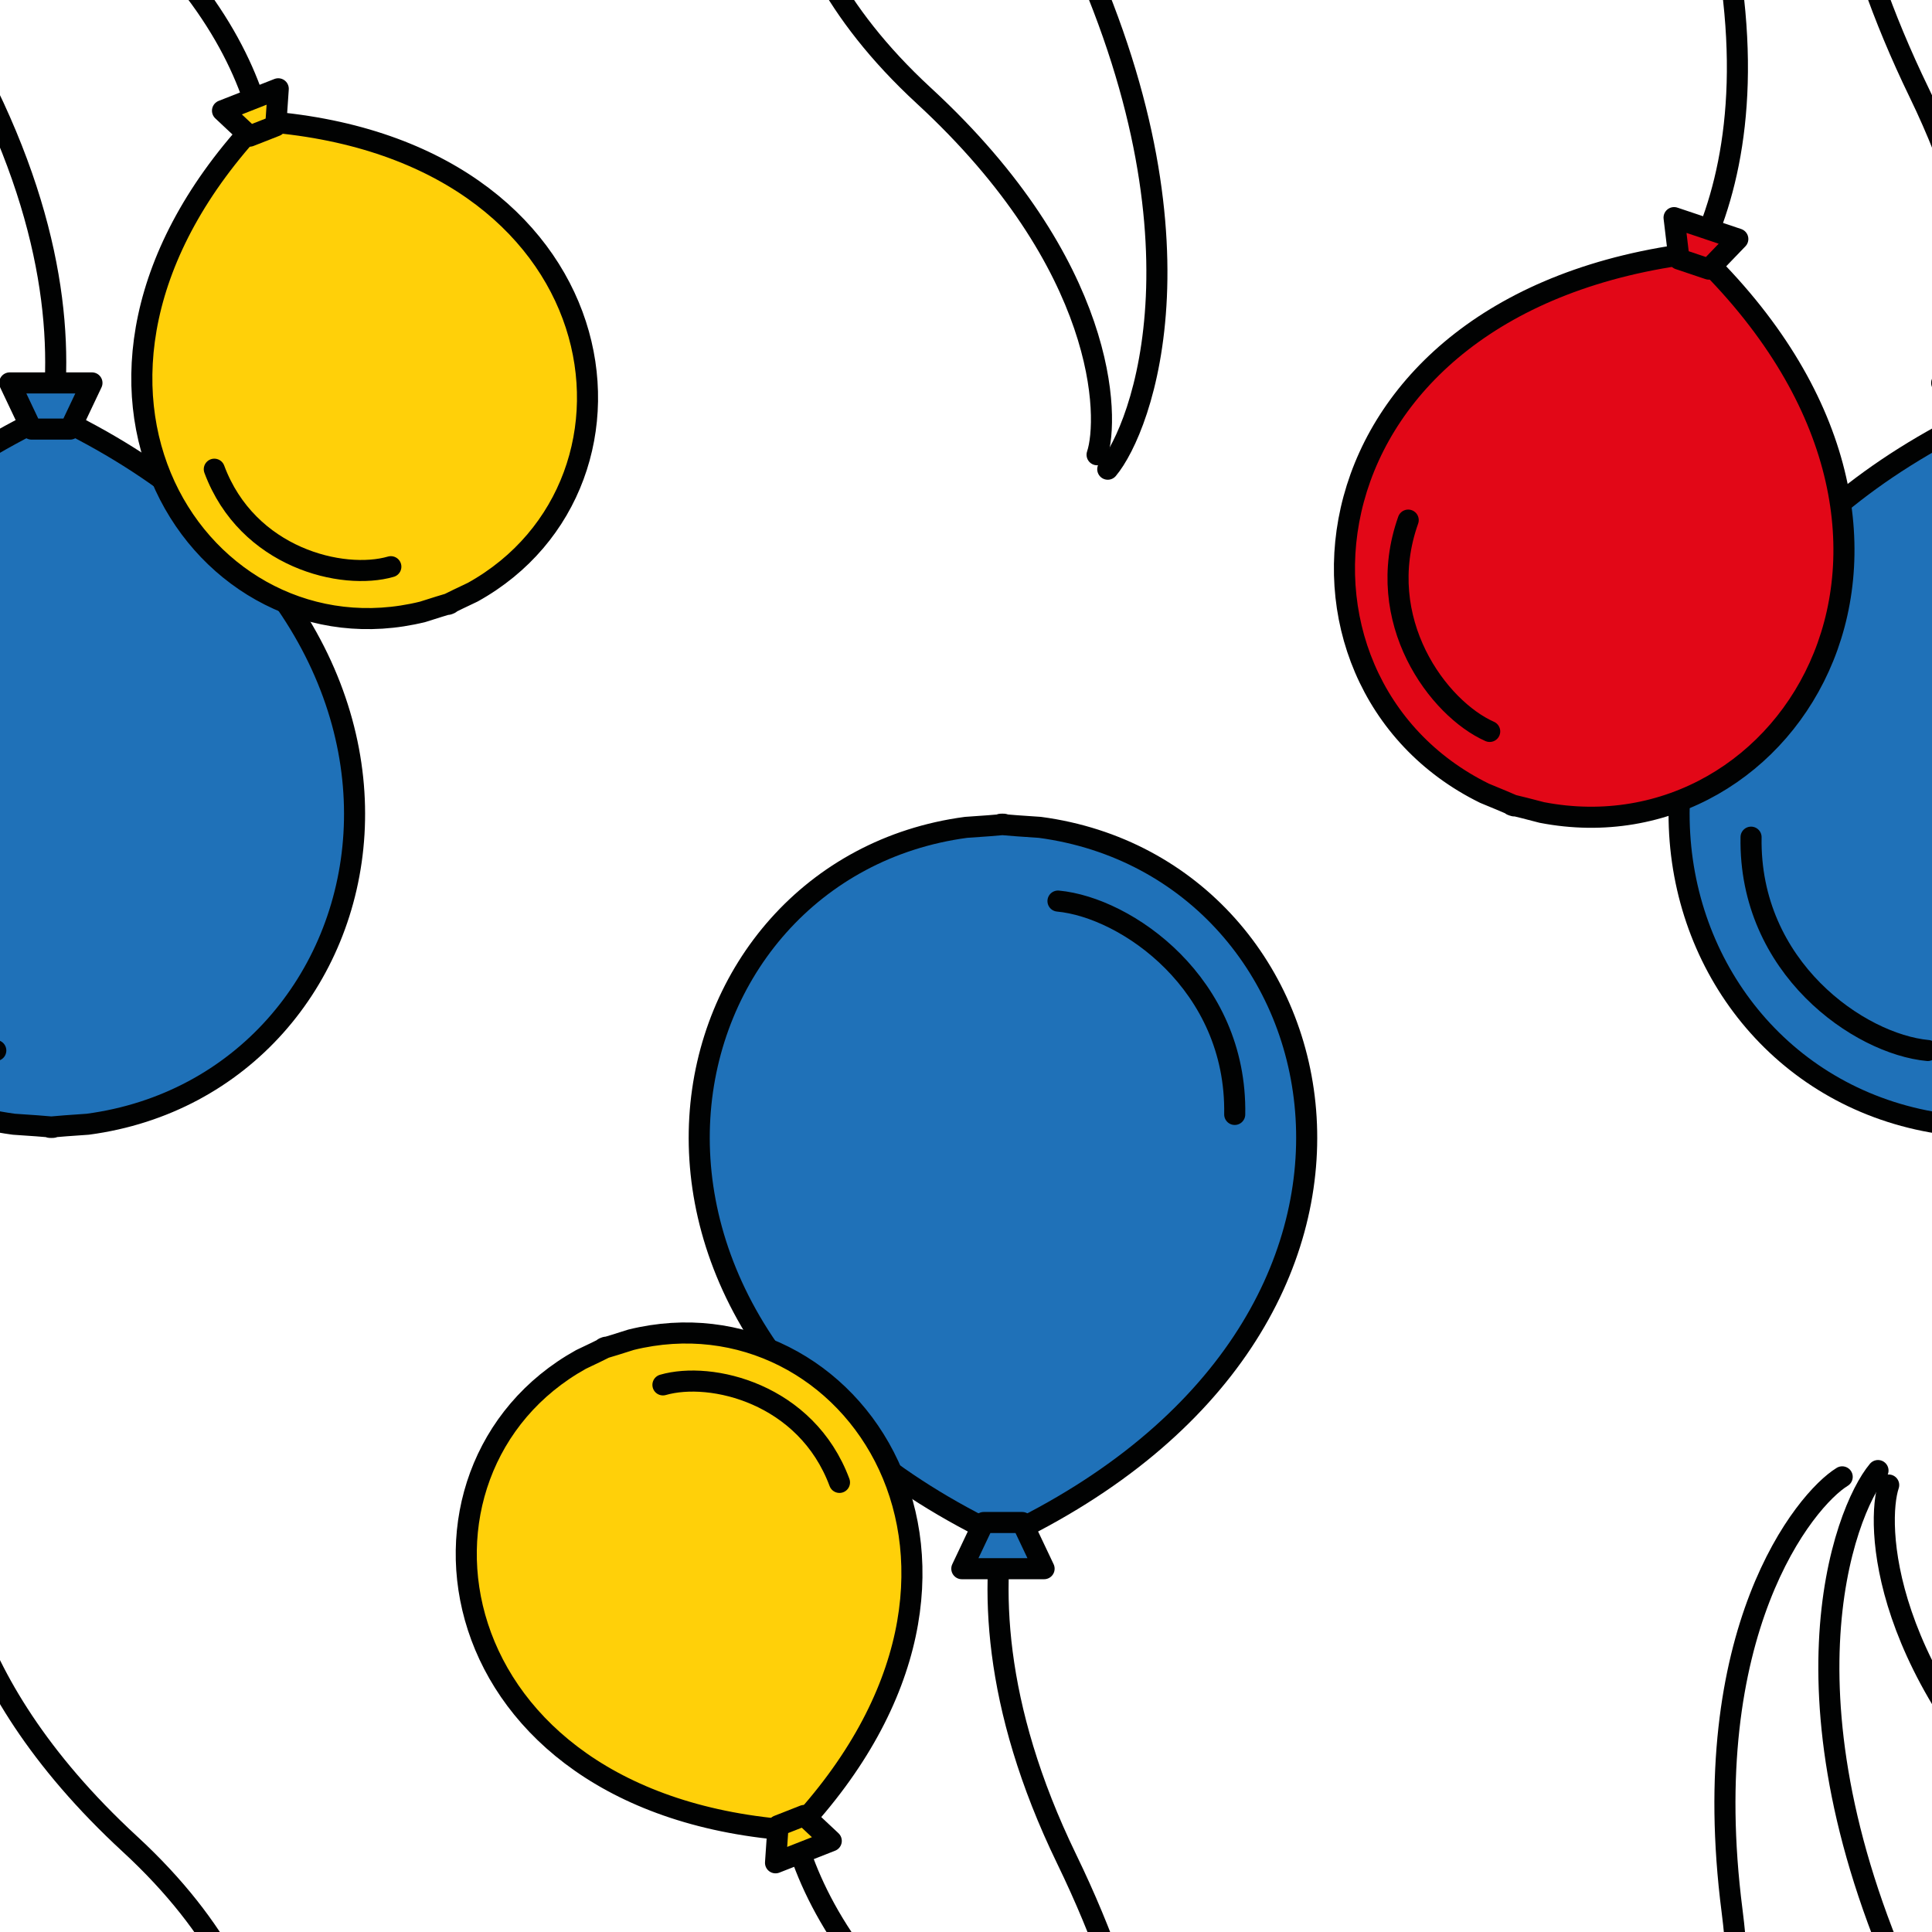 <?xml version="1.0" encoding="utf-8"?>
<!-- Generator: Adobe Illustrator 16.0.0, SVG Export Plug-In . SVG Version: 6.00 Build 0)  -->
<!DOCTYPE svg PUBLIC "-//W3C//DTD SVG 1.1//EN" "http://www.w3.org/Graphics/SVG/1.1/DTD/svg11.dtd">
<svg version="1.1" xmlns="http://www.w3.org/2000/svg" xmlns:xlink="http://www.w3.org/1999/xlink" x="0px" y="0px" width="220px"
	 height="220px" viewBox="0 0 220 220" enable-background="new 0 0 220 220" xml:space="preserve">
<g id="bg">
	<g>
		<g>
			<g>
				<rect fill="none" width="220" height="220"/>
			</g>
		</g>
	</g>
</g>
<g id="Layer_1">
	<g>
		
			<path fill="none" stroke="#010202" stroke-width="2.4" stroke-linecap="round" stroke-linejoin="round" stroke-miterlimit="10" d="
			M219.34,65.57c0,0,16.289-19.768-0.805-55.021s-8.59-57.527-4.684-62.189"/>
		
			<path fill="#1F71B8" stroke="#010202" stroke-width="2.4" stroke-linecap="round" stroke-linejoin="round" stroke-miterlimit="10" d="
			M225.787,47.18c-51.399,24.299-39.25,76.166-4.205,80.838c0,0,5.597,0.363,4.275,0.363c-1.32,0,4.136-0.363,4.136-0.363
			C265.038,123.346,277.188,71.479,225.787,47.18"/>
		
			<polygon fill="#1F71B8" stroke="#010202" stroke-width="2.4" stroke-linecap="round" stroke-linejoin="round" stroke-miterlimit="10" points="
			227.979,48.861 230.471,43.604 221.104,43.604 223.596,48.861 		"/>
		
			<path fill="none" stroke="#010202" stroke-width="2.4" stroke-linecap="round" stroke-linejoin="round" stroke-miterlimit="10" d="
			M219.521,119.623c-7.796-0.725-20.385-9.428-20.125-24.293"/>
		<g>
			
				<path fill="none" stroke="#010202" stroke-width="2.4" stroke-linecap="round" stroke-linejoin="round" stroke-miterlimit="10" d="
				M183.549,41.348c0,0,17.766-11.084,13.684-42.852c-4.081-31.77,8.302-46.82,12.541-49.418"/>
			
				<path fill="#E20717" stroke="#010202" stroke-width="2.4" stroke-linecap="round" stroke-linejoin="round" stroke-miterlimit="10" d="
				M193.328,28.771c-46.155,5.467-50.227,48.826-24.28,61.561c0,0,4.243,1.736,3.22,1.393s3.3,0.793,3.3,0.793
				C203.943,98.01,226.848,60.971,193.328,28.771"/>
			
				<polygon fill="#E20717" stroke="#010202" stroke-width="2.4" stroke-linecap="round" stroke-linejoin="round" stroke-miterlimit="10" points="
				194.59,30.645 197.888,27.217 190.629,24.781 191.192,29.504 			"/>
			
				<path fill="none" stroke="#010202" stroke-width="2.4" stroke-linecap="round" stroke-linejoin="round" stroke-miterlimit="10" d="
				M169.634,83.289c-5.854-2.59-13.348-12.607-9.28-24.063"/>
		</g>
		<g>
			
				<path fill="none" stroke="#010202" stroke-width="2.4" stroke-linecap="round" stroke-linejoin="round" stroke-miterlimit="10" d="
				M249.991,27.957c0,0,5.773-17.729-15.193-37.063c-20.968-19.334-21.137-36.689-19.73-40.887"/>
		</g>
	</g>
	<g>
		
			<path fill="none" stroke="#010202" stroke-width="2.4" stroke-linecap="round" stroke-linejoin="round" stroke-miterlimit="10" d="
			M120.656,156.662c0,0-16.289,19.766,0.803,55.021c17.094,35.254,8.591,57.525,4.684,62.188"/>
		
			<path fill="#1F71B8" stroke="#010202" stroke-width="2.4" stroke-linecap="round" stroke-linejoin="round" stroke-miterlimit="10" d="
			M114.208,175.051c51.4-24.297,39.251-76.164,4.206-80.838c0,0-5.597-0.361-4.276-0.361c1.321,0-4.135,0.361-4.135,0.361
			C74.958,98.887,62.809,150.754,114.208,175.051"/>
		
			<polygon fill="#1F71B8" stroke="#010202" stroke-width="2.4" stroke-linecap="round" stroke-linejoin="round" stroke-miterlimit="10" points="
			112.017,173.371 109.524,178.629 118.892,178.629 116.399,173.371 		"/>
		
			<path fill="none" stroke="#010202" stroke-width="2.4" stroke-linecap="round" stroke-linejoin="round" stroke-miterlimit="10" d="
			M120.475,102.607c7.796,0.727,20.385,9.428,20.124,24.295"/>
		<g>
			
				<path fill="none" stroke="#010202" stroke-width="2.4" stroke-linecap="round" stroke-linejoin="round" stroke-miterlimit="10" d="
				M90.004,194.273c0,0-5.774,17.729,15.193,37.064c20.968,19.334,21.136,36.688,19.73,40.887"/>
			
				<path fill="#FFD009" stroke="#010202" stroke-width="2.4" stroke-linecap="round" stroke-linejoin="round" stroke-miterlimit="10" d="
				M90.531,208.449c28.356-30.146,6.315-62.053-18.672-55.889c0,0-3.889,1.244-2.993,0.893c0.895-0.352-2.705,1.348-2.705,1.348
				C43.661,167.297,49.238,205.672,90.531,208.449"/>
			
				<polygon fill="#FFD009" stroke="#010202" stroke-width="2.4" stroke-linecap="round" stroke-linejoin="round" stroke-miterlimit="10" points="
				88.6,207.895 88.311,212.121 94.657,209.627 91.568,206.729 			"/>
			
				<path fill="none" stroke="#010202" stroke-width="2.4" stroke-linecap="round" stroke-linejoin="round" stroke-miterlimit="10" d="
				M75.49,157.699c5.475-1.584,16.321,0.961,20.103,11.104"/>
		</g>
	</g>
	<g>
		
			<path fill="none" stroke="#010202" stroke-width="2.4" stroke-linecap="round" stroke-linejoin="round" stroke-miterlimit="10" d="
			M120.656-63.781c0,0-16.289,19.768,0.803,55.021c17.094,35.254,8.591,57.527,4.684,62.189"/>
		<g>
			
				<path fill="none" stroke="#010202" stroke-width="2.4" stroke-linecap="round" stroke-linejoin="round" stroke-miterlimit="10" d="
				M90.004-26.168c0,0-5.774,17.729,15.193,37.063s21.136,36.689,19.73,40.887"/>
		</g>
	</g>
	<g>
		
			<path fill="none" stroke="#010202" stroke-width="2.4" stroke-linecap="round" stroke-linejoin="round" stroke-miterlimit="10" d="
			M-0.66,65.57c0,0,16.289-19.768-0.805-55.021s-8.59-57.527-4.684-62.189"/>
		
			<path fill="#1F71B8" stroke="#010202" stroke-width="2.4" stroke-linecap="round" stroke-linejoin="round" stroke-miterlimit="10" d="
			M5.787,47.18c-51.399,24.299-39.25,76.166-4.205,80.838c0,0,5.597,0.363,4.275,0.363c-1.32,0,4.136-0.363,4.136-0.363
			C45.038,123.346,57.188,71.479,5.787,47.18"/>
		
			<polygon fill="#1F71B8" stroke="#010202" stroke-width="2.4" stroke-linecap="round" stroke-linejoin="round" stroke-miterlimit="10" points="
			7.979,48.861 10.471,43.604 1.104,43.604 3.596,48.861 		"/>
		
			<path fill="none" stroke="#010202" stroke-width="2.4" stroke-linecap="round" stroke-linejoin="round" stroke-miterlimit="10" d="
			M-0.479,119.623c-7.796-0.725-20.385-9.428-20.125-24.293"/>
		<g>
			
				<path fill="none" stroke="#010202" stroke-width="2.4" stroke-linecap="round" stroke-linejoin="round" stroke-miterlimit="10" d="
				M29.991,27.957c0,0,5.773-17.729-15.193-37.063C-6.17-28.439-6.339-45.795-4.933-49.992"/>
			
				<path fill="#FFD009" stroke="#010202" stroke-width="2.4" stroke-linecap="round" stroke-linejoin="round" stroke-miterlimit="10" d="
				M29.464,13.781C1.108,43.93,23.149,75.836,48.137,69.67c0,0,3.888-1.244,2.993-0.893s2.705-1.346,2.705-1.346
				C76.335,54.936,70.757,16.561,29.464,13.781"/>
			
				<polygon fill="#FFD009" stroke="#010202" stroke-width="2.4" stroke-linecap="round" stroke-linejoin="round" stroke-miterlimit="10" points="
				31.396,14.338 31.685,10.111 25.338,12.605 28.427,15.504 			"/>
			
				<path fill="none" stroke="#010202" stroke-width="2.4" stroke-linecap="round" stroke-linejoin="round" stroke-miterlimit="10" d="
				M44.506,64.531c-5.476,1.584-16.321-0.959-20.103-11.102"/>
		</g>
	</g>
	<g>
		
			<path fill="none" stroke="#010202" stroke-width="2.4" stroke-linecap="round" stroke-linejoin="round" stroke-miterlimit="10" d="
			M219.34,284.664c0,0,16.289-19.766-0.805-55.021c-17.094-35.254-8.59-57.525-4.684-62.188"/>
		<g>
			
				<path fill="none" stroke="#010202" stroke-width="2.4" stroke-linecap="round" stroke-linejoin="round" stroke-miterlimit="10" d="
				M183.549,260.441c0,0,17.766-11.084,13.684-42.852c-4.081-31.77,8.302-46.82,12.541-49.418"/>
		</g>
		<g>
			
				<path fill="none" stroke="#010202" stroke-width="2.4" stroke-linecap="round" stroke-linejoin="round" stroke-miterlimit="10" d="
				M249.991,247.053c0,0,5.773-17.729-15.193-37.064c-20.968-19.334-21.137-36.688-19.73-40.887"/>
		</g>
	</g>
	<g>
		
			<path fill="none" stroke="#010202" stroke-width="2.4" stroke-linecap="round" stroke-linejoin="round" stroke-miterlimit="10" d="
			M-0.66,284.664c0,0,16.289-19.766-0.805-55.021c-17.094-35.254-8.59-57.525-4.684-62.188"/>
		<g>
			
				<path fill="none" stroke="#010202" stroke-width="2.4" stroke-linecap="round" stroke-linejoin="round" stroke-miterlimit="10" d="
				M29.991,247.053c0,0,5.773-17.729-15.193-37.064c-20.968-19.334-21.137-36.688-19.73-40.887"/>
		</g>
	</g>
</g>
</svg>
